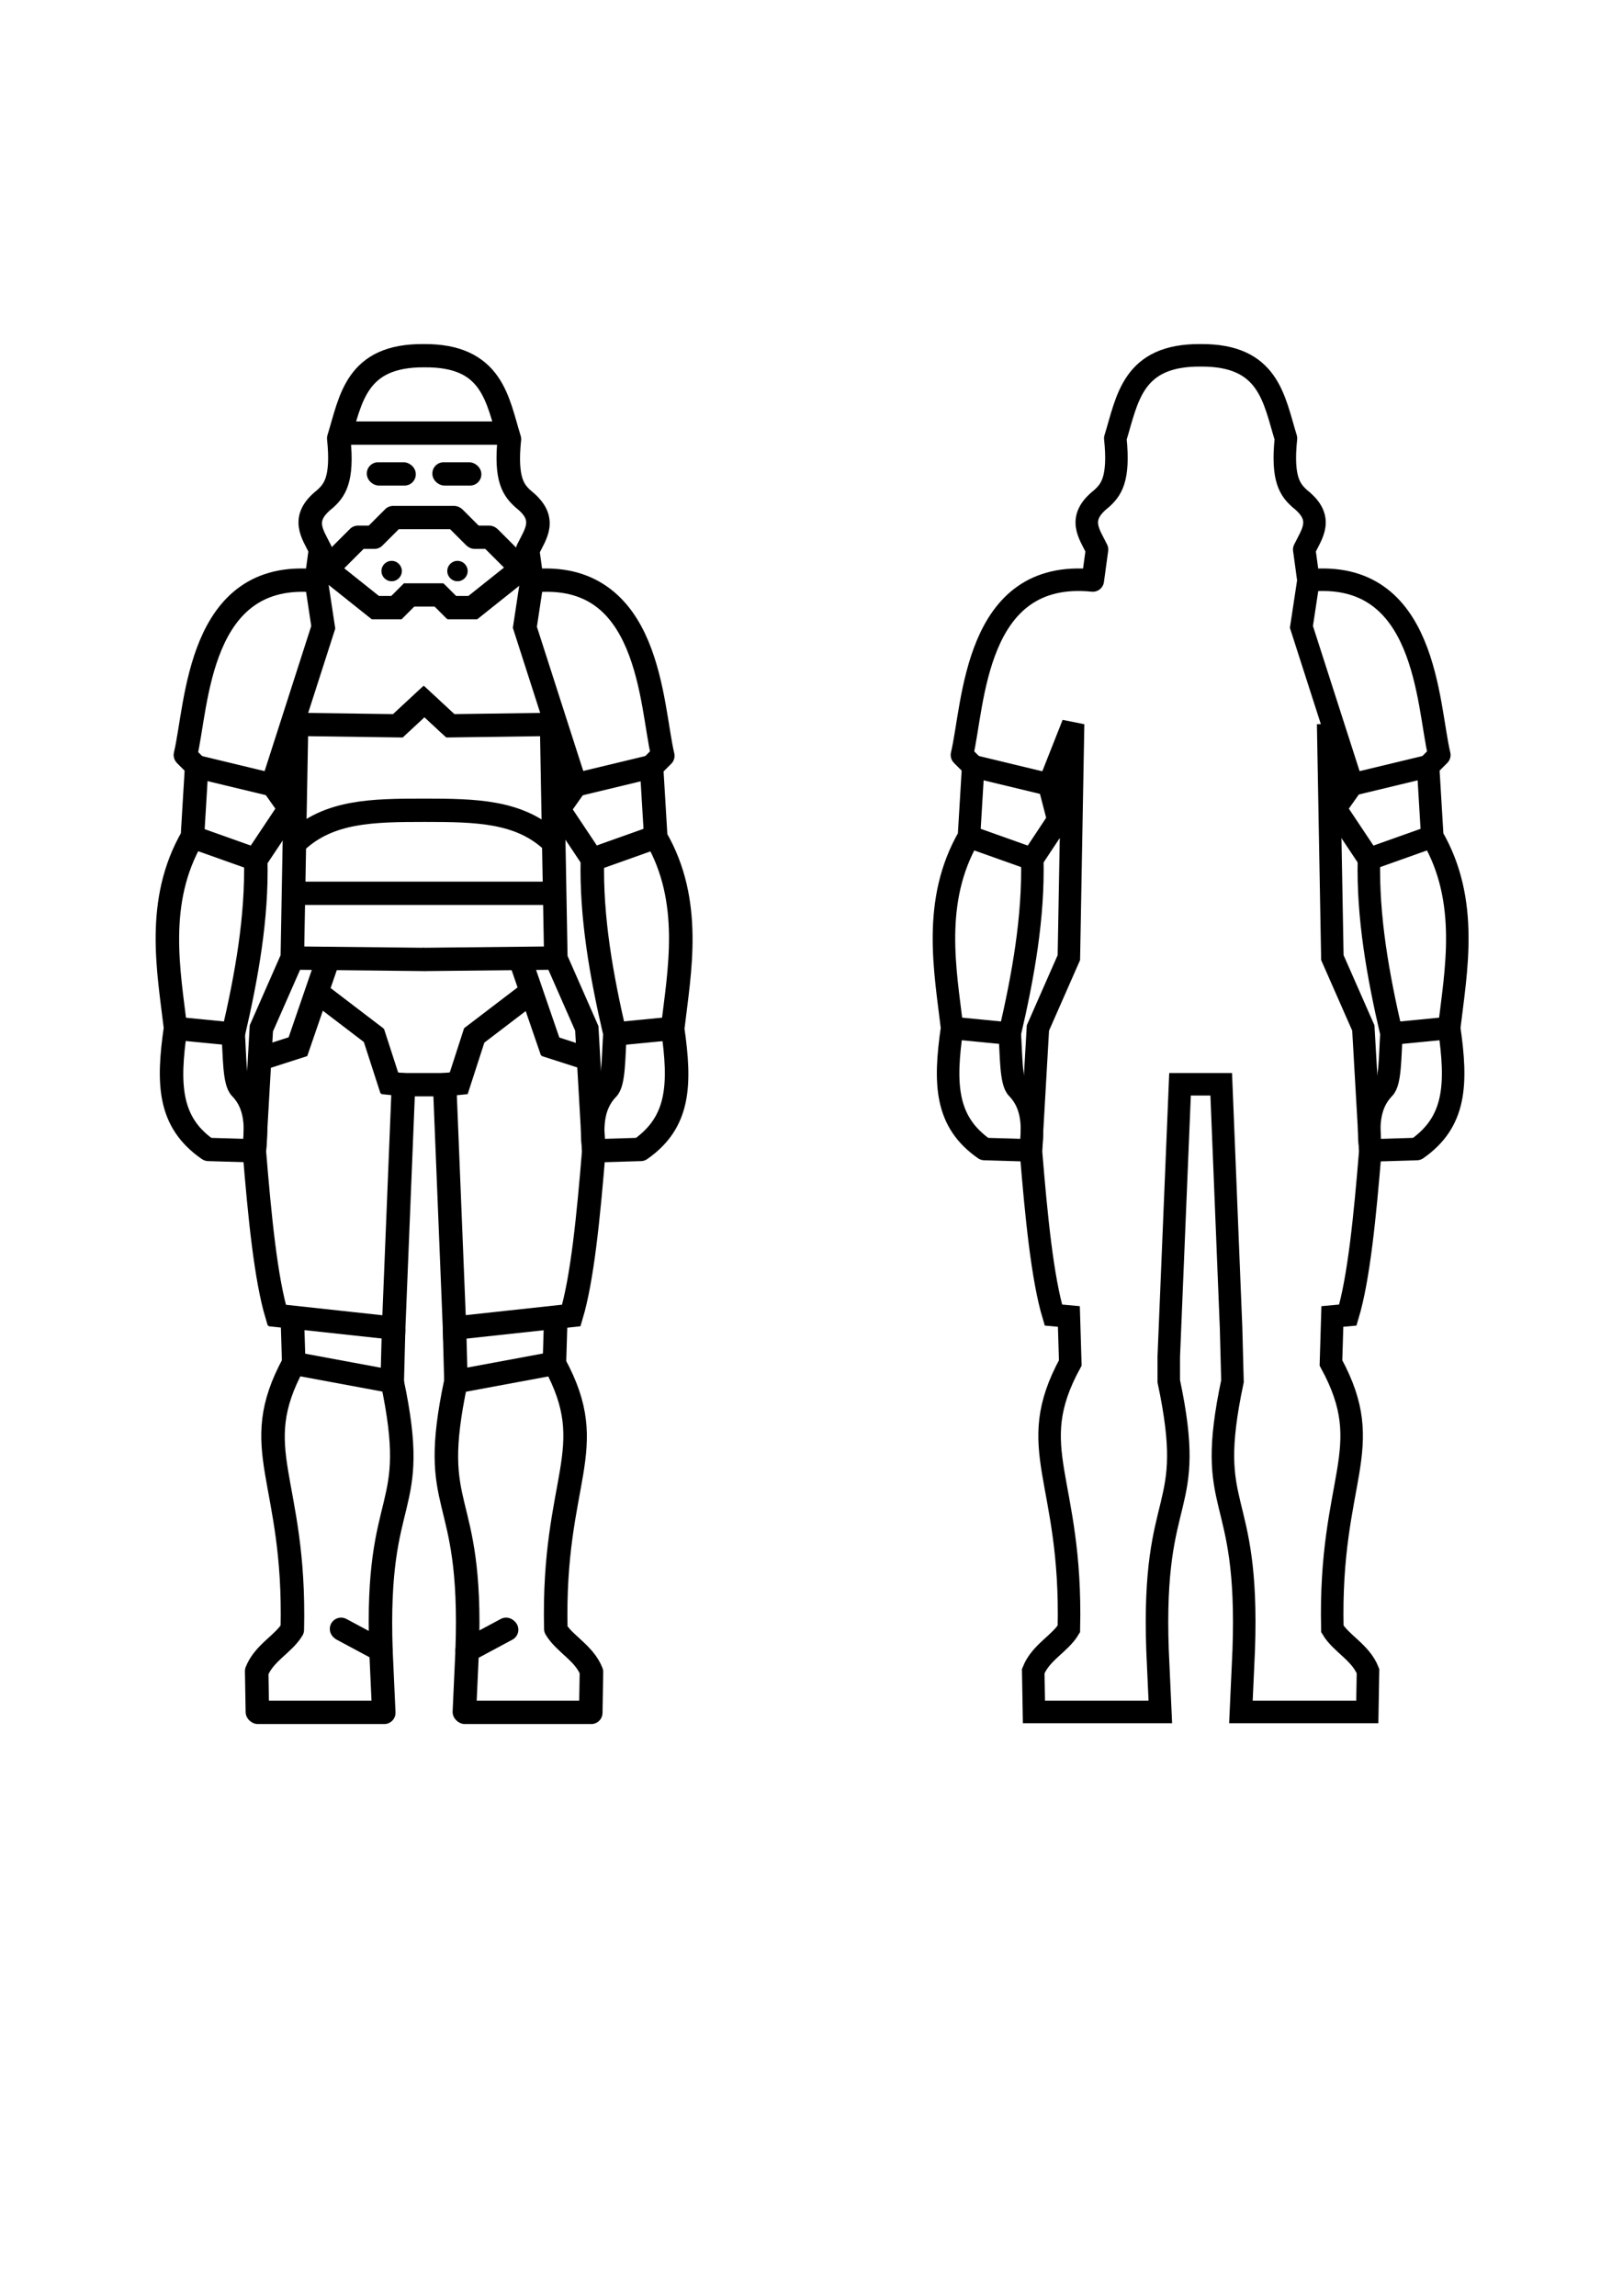 <?xml version="1.0" encoding="UTF-8" standalone="no"?>
<!-- Created with Inkscape (http://www.inkscape.org/) -->

<svg
   xmlns:dc="http://purl.org/dc/elements/1.1/"
   xmlns:cc="http://creativecommons.org/ns#"
   xmlns:rdf="http://www.w3.org/1999/02/22-rdf-syntax-ns#"
   xmlns:svg="http://www.w3.org/2000/svg"
   xmlns="http://www.w3.org/2000/svg"
   xmlns:sodipodi="http://sodipodi.sourceforge.net/DTD/sodipodi-0.dtd"
   xmlns:inkscape="http://www.inkscape.org/namespaces/inkscape"
   width="210mm"
   height="297mm"
   viewBox="0 0 210 297"
   version="1.1"
   id="svg5226"
   inkscape:version="0.92.1 r15371"
   sodipodi:docname="icon-stormtrooper.svg">
  <defs
     id="defs5220" />
  <sodipodi:namedview
     id="base"
     pagecolor="#ffffff"
     bordercolor="#666666"
     borderopacity="1.0"
     inkscape:pageopacity="0.0"
     inkscape:pageshadow="2"
     inkscape:zoom="3.959798"
     inkscape:cx="588.90544"
     inkscape:cy="775.20443"
     inkscape:document-units="mm"
     inkscape:current-layer="layer1"
     showgrid="false"
     inkscape:window-width="1680"
     inkscape:window-height="997"
     inkscape:window-x="1912"
     inkscape:window-y="-8"
     inkscape:window-maximized="1" />
  <g
     inkscape:label="Layer 1"
     inkscape:groupmode="layer"
     id="layer1">
    <g
       transform="matrix(2.913,0,0,2.913,-2081.816,-1605.117)"
       id="g4876">
      <path
         style="fill:none;stroke:#000000;stroke-width:1px;stroke-linecap:round;stroke-linejoin:miter;stroke-opacity:1"
         d="m 734.412,572.082 h 1.133"
         id="path4816"
         inkscape:connector-curvature="0"
         sodipodi:nodetypes="cc" />
      <path
         style="fill:none;stroke:#000000;stroke-width:1px;stroke-linecap:butt;stroke-linejoin:miter;stroke-opacity:1"
         d="m 738.312,576.832 -0.312,2.062 2.25,7 3.375,-0.812"
         id="path4818"
         inkscape:connector-curvature="0"
         sodipodi:nodetypes="cccc" />
      <path
         style="fill:none;stroke:#000000;stroke-width:1px;stroke-linecap:butt;stroke-linejoin:miter;stroke-opacity:1"
         d="m 740.25,585.895 -0.75,1.062 1.5,2.25 2.812,-1"
         id="path4820"
         inkscape:connector-curvature="0" />
      <path
         style="fill:none;stroke:#000000;stroke-width:1px;stroke-linecap:butt;stroke-linejoin:miter;stroke-opacity:1"
         d="m 741,589.207 c -0.063,2.583 0.402,5.167 1,7.75 l 2.562,-0.25"
         id="path4822"
         inkscape:connector-curvature="0"
         sodipodi:nodetypes="ccc" />
      <path
         style="fill:none;stroke:#000000;stroke-width:1px;stroke-linecap:butt;stroke-linejoin:miter;stroke-opacity:1"
         d="m 738.125,595.207 -2.375,1.812 -0.688,2.125 -0.625,0.062 0.438,10.812 5.188,-0.562 c 0.486,-1.624 0.761,-4.372 1,-7.312 l -0.312,-5.438 -1.375,-3.125 -0.188,-10.375 -4.5,0.062 -1.165,-1.081 -1.165,1.081 -4.5,-0.062 -0.188,10.375 -1.375,3.125 -0.312,5.438 c 0.239,2.941 0.514,5.689 1,7.312 l 5.188,0.562 0.438,-10.812 -0.625,-0.062 -0.688,-2.125 -2.375,-1.812"
         id="path4824"
         inkscape:connector-curvature="0"
         sodipodi:nodetypes="ccccccccccccccccccccccc" />
      <path
         style="fill:none;stroke:#000000;stroke-width:1px;stroke-linecap:butt;stroke-linejoin:miter;stroke-opacity:1"
         d="m 737.75,593.52 1.375,4 1.75,0.562"
         id="path4826"
         inkscape:connector-curvature="0" />
      <path
         style="fill:none;stroke:#000000;stroke-width:1px;stroke-linecap:butt;stroke-linejoin:miter;stroke-opacity:1"
         d="m 733.5,593.645 5.875,-0.062"
         id="path4828"
         inkscape:connector-curvature="0" />
      <path
         style="fill:none;stroke:#000000;stroke-width:1px;stroke-linecap:butt;stroke-linejoin:miter;stroke-opacity:1"
         d="m 734.875,610.02 0.062,2.375 4.375,-0.812 0.062,-2.062"
         id="path4830"
         inkscape:connector-curvature="0"
         sodipodi:nodetypes="cccc" />
      <path
         style="fill:none;stroke:#000000;stroke-width:1px;stroke-linecap:round;stroke-linejoin:miter;stroke-opacity:1"
         d="m 734.938,612.395 c -1.277,6.011 0.758,4.626 0.5,11.938"
         id="path4832"
         inkscape:connector-curvature="0"
         sodipodi:nodetypes="cc" />
      <path
         style="fill:none;stroke:#000000;stroke-width:1px;stroke-linecap:round;stroke-linejoin:round;stroke-opacity:1"
         d="m 737.188,623.395 -1.75,0.938 -0.125,2.75 h 5.614 l 0.031,-1.812 c -0.327,-0.83 -1.189,-1.218 -1.583,-1.875 -0.157,-6.725 2.048,-7.945 -0.062,-11.812"
         id="path4834"
         inkscape:connector-curvature="0"
         sodipodi:nodetypes="ccccccc" />
      <path
         style="fill:none;stroke:#000000;stroke-width:1px;stroke-linecap:butt;stroke-linejoin:miter;stroke-opacity:1"
         d="m 742,596.957 c -0.065,0.961 -0.045,2.176 -0.344,2.438 -0.723,0.759 -0.69,1.745 -0.594,2.75"
         id="path4836"
         inkscape:connector-curvature="0"
         sodipodi:nodetypes="ccc" />
      <circle
         style="opacity:1;fill:#000000;fill-opacity:1;stroke:none;stroke-width:0.464;stroke-linecap:round;stroke-linejoin:round;stroke-miterlimit:4;stroke-dasharray:none;stroke-opacity:1;paint-order:normal"
         id="circle4838"
         cx="734.984"
         cy="576.379"
         r="0.453" />
      <path
         sodipodi:nodetypes="ccccccccccccccccccccc"
         inkscape:connector-curvature="0"
         id="path4840"
         d="m 725.982,602.145 -2.062,-0.062 c -1.733,-1.205 -1.799,-2.88 -1.438,-5.375 -0.296,-2.521 -0.916,-5.636 0.75,-8.5 l 0.188,-3.125 -0.5,-0.5 c 0.535,-2.229 0.539,-8.286 5.812,-7.75 l 0.188,-1.375 c -0.342,-0.705 -0.909,-1.385 0.188,-2.25 0.425,-0.382 0.818,-0.843 0.625,-2.688 0.537,-1.737 0.747,-3.713 3.79,-3.688 3.043,-0.026 3.254,1.95 3.79,3.688 -0.193,1.845 0.2,2.306 0.625,2.688 1.097,0.865 0.53,1.545 0.188,2.25 l 0.188,1.375 c 5.274,-0.536 5.278,5.521 5.812,7.75 l -0.5,0.5 0.188,3.125 c 1.666,2.864 1.046,5.979 0.75,8.5 0.361,2.495 0.295,4.17 -1.438,5.375 l -2.062,0.062"
         style="opacity:1;fill:none;stroke:#000000;stroke-width:1px;stroke-linecap:butt;stroke-linejoin:round;stroke-opacity:1" />
      <path
         inkscape:connector-curvature="0"
         id="path4842"
         d="m 729.857,570.27 h 7.33"
         style="fill:none;stroke:#000000;stroke-width:1px;stroke-linecap:butt;stroke-linejoin:miter;stroke-opacity:1"
         sodipodi:nodetypes="cc" />
      <path
         sodipodi:nodetypes="cc"
         inkscape:connector-curvature="0"
         id="path4844"
         d="m 732.633,572.082 h -1.133"
         style="fill:none;stroke:#000000;stroke-width:1px;stroke-linecap:round;stroke-linejoin:miter;stroke-opacity:1" />
      <path
         inkscape:connector-curvature="0"
         id="path4846"
         d="m 729.201,576.301 1.406,-1.406 h 0.688 l 0.875,-0.875 h 2.705 l 0.875,0.875 h 0.688 l 1.406,1.406"
         style="fill:none;stroke:#000000;stroke-width:1px;stroke-linecap:butt;stroke-linejoin:round;stroke-opacity:1"
         sodipodi:nodetypes="cccccccc" />
      <path
         sodipodi:nodetypes="cccccccc"
         inkscape:connector-curvature="0"
         id="path4848"
         d="m 729.201,576.301 2.156,1.719 h 0.938 l 0.562,-0.562 h 1.33 l 0.562,0.562 h 0.938 l 2.156,-1.719"
         style="fill:none;stroke:#000000;stroke-width:1px;stroke-linecap:butt;stroke-linejoin:miter;stroke-opacity:1" />
      <path
         sodipodi:nodetypes="cccc"
         inkscape:connector-curvature="0"
         id="path4850"
         d="m 728.732,576.832 0.312,2.062 -2.25,7 -3.375,-0.812"
         style="fill:none;stroke:#000000;stroke-width:1px;stroke-linecap:butt;stroke-linejoin:miter;stroke-opacity:1" />
      <path
         inkscape:connector-curvature="0"
         id="path4852"
         d="m 726.795,585.895 0.75,1.062 -1.5,2.25 -2.812,-1"
         style="fill:none;stroke:#000000;stroke-width:1px;stroke-linecap:butt;stroke-linejoin:miter;stroke-opacity:1" />
      <path
         sodipodi:nodetypes="ccc"
         inkscape:connector-curvature="0"
         id="path4854"
         d="m 726.045,589.207 c 0.063,2.583 -0.402,5.167 -1,7.75 l -2.562,-0.25"
         style="fill:none;stroke:#000000;stroke-width:1px;stroke-linecap:butt;stroke-linejoin:miter;stroke-opacity:1" />
      <path
         inkscape:connector-curvature="0"
         id="path4856"
         d="m 729.295,593.52 -1.375,4 -1.75,0.562"
         style="fill:none;stroke:#000000;stroke-width:1px;stroke-linecap:butt;stroke-linejoin:miter;stroke-opacity:1" />
      <path
         sodipodi:nodetypes="ccc"
         inkscape:connector-curvature="0"
         id="path4858"
         d="m 727.857,588.395 c 1.447,-1.34 3.351,-1.375 5.665,-1.375 2.314,0 4.218,0.035 5.665,1.375"
         style="fill:none;stroke:#000000;stroke-width:1px;stroke-linecap:butt;stroke-linejoin:miter;stroke-opacity:1" />
      <path
         inkscape:connector-curvature="0"
         id="path4860"
         d="M 727.857,590.707 H 739.188"
         style="fill:none;stroke:#000000;stroke-width:1px;stroke-linecap:butt;stroke-linejoin:miter;stroke-opacity:1"
         sodipodi:nodetypes="cc" />
      <path
         inkscape:connector-curvature="0"
         id="path4862"
         d="m 733.545,593.645 -5.875,-0.062"
         style="fill:none;stroke:#000000;stroke-width:1px;stroke-linecap:butt;stroke-linejoin:miter;stroke-opacity:1" />
      <path
         sodipodi:nodetypes="cccc"
         inkscape:connector-curvature="0"
         id="path4864"
         d="m 732.17,610.02 -0.062,2.375 -4.375,-0.812 -0.062,-2.062"
         style="fill:none;stroke:#000000;stroke-width:1px;stroke-linecap:butt;stroke-linejoin:miter;stroke-opacity:1" />
      <path
         sodipodi:nodetypes="cc"
         inkscape:connector-curvature="0"
         id="path4866"
         d="m 732.107,612.395 c 1.277,6.011 -0.758,4.626 -0.5,11.938"
         style="fill:none;stroke:#000000;stroke-width:1px;stroke-linecap:round;stroke-linejoin:miter;stroke-opacity:1" />
      <path
         sodipodi:nodetypes="ccccccc"
         inkscape:connector-curvature="0"
         id="path4868"
         d="m 729.857,623.395 1.75,0.938 0.125,2.75 h -5.614 l -0.031,-1.812 c 0.327,-0.83 1.189,-1.218 1.583,-1.875 0.157,-6.725 -2.048,-7.945 0.062,-11.812"
         style="fill:none;stroke:#000000;stroke-width:1px;stroke-linecap:round;stroke-linejoin:round;stroke-opacity:1" />
      <path
         sodipodi:nodetypes="ccc"
         inkscape:connector-curvature="0"
         id="path4870"
         d="m 725.045,596.957 c 0.065,0.961 0.045,2.176 0.344,2.438 0.723,0.759 0.69,1.745 0.594,2.75"
         style="fill:none;stroke:#000000;stroke-width:1px;stroke-linecap:butt;stroke-linejoin:miter;stroke-opacity:1" />
      <path
         sodipodi:nodetypes="cc"
         inkscape:connector-curvature="0"
         id="path4872"
         d="m 734.438,599.207 h -1.83"
         style="fill:none;stroke:#000000;stroke-width:1px;stroke-linecap:round;stroke-linejoin:miter;stroke-opacity:1" />
      <circle
         r="0.453"
         cy="576.379"
         cx="-732.06"
         id="circle4874"
         style="opacity:1;fill:#000000;fill-opacity:1;stroke:none;stroke-width:0.464;stroke-linecap:round;stroke-linejoin:round;stroke-miterlimit:4;stroke-dasharray:none;stroke-opacity:1;paint-order:normal"
         transform="scale(-1,1)" />
    </g>
    <path
       style="fill:none;fill-opacity:1;stroke:#000000;stroke-width:2.913px;stroke-linecap:round;stroke-linejoin:miter;stroke-opacity:1"
       d="M 57.397,61.258 H 60.696"
       id="path4807"
       inkscape:connector-curvature="0"
       sodipodi:nodetypes="cc" />
    <path
       style="fill:none;fill-opacity:1;stroke:#000000;stroke-width:2.913px;stroke-linecap:butt;stroke-linejoin:miter;stroke-opacity:1"
       d="m 68.759,75.094 -0.91,6.008 6.554,20.39 9.831,-2.367"
       id="path4813"
       inkscape:connector-curvature="0"
       sodipodi:nodetypes="cccc" />
    <path
       style="fill:none;fill-opacity:1;stroke:#000000;stroke-width:2.913px;stroke-linecap:butt;stroke-linejoin:miter;stroke-opacity:1"
       d="m 74.403,101.492 -2.185,3.095 4.369,6.554 8.192,-2.913"
       id="path4815"
       inkscape:connector-curvature="0" />
    <path
       style="fill:none;fill-opacity:1;stroke:#000000;stroke-width:2.913px;stroke-linecap:butt;stroke-linejoin:miter;stroke-opacity:1"
       d="m 76.587,111.141 c -0.183,7.525 1.17,15.05 2.913,22.574 l 7.464,-0.728"
       id="path4817"
       inkscape:connector-curvature="0"
       sodipodi:nodetypes="ccc" />
    <path
       style="fill:none;fill-opacity:1;stroke:#000000;stroke-width:2.913px;stroke-linecap:butt;stroke-linejoin:miter;stroke-opacity:1"
       d="m 68.213,128.618 -6.918,5.279 -2.003,6.19 -1.82,0.182 1.274,31.495 15.11,-1.639 c 1.415,-4.729 2.217,-12.734 2.913,-21.3 l -0.91,-15.839 -4.005,-9.102 -0.546,-30.221 -13.108,0.182 -3.394,-3.148 -3.394,3.148 -13.108,-0.182 -0.546,30.221 -4.005,9.102 -0.91,15.839 c 0.696,8.566 1.497,16.571 2.913,21.3 l 15.11,1.639 1.274,-31.495 -1.82,-0.182 -2.003,-6.19 -6.918,-5.279"
       id="path4819"
       inkscape:connector-curvature="0"
       sodipodi:nodetypes="ccccccccccccccccccccccc" />
    <path
       style="fill:none;fill-opacity:1;stroke:#000000;stroke-width:2.913px;stroke-linecap:butt;stroke-linejoin:miter;stroke-opacity:1"
       d="m 67.121,123.702 4.005,11.651 5.097,1.639"
       id="path4821"
       inkscape:connector-curvature="0" />
    <path
       style="fill:none;fill-opacity:1;stroke:#000000;stroke-width:2.913px;stroke-linecap:butt;stroke-linejoin:miter;stroke-opacity:1"
       d="m 54.741,124.066 17.113,-0.182"
       id="path4827"
       inkscape:connector-curvature="0" />
    <path
       style="fill:none;fill-opacity:1;stroke:#000000;stroke-width:2.913px;stroke-linecap:butt;stroke-linejoin:miter;stroke-opacity:1"
       d="m 58.746,171.764 0.182,6.918 12.744,-2.367 0.182,-6.008"
       id="path4829"
       inkscape:connector-curvature="0"
       sodipodi:nodetypes="cccc" />
    <path
       style="fill:none;fill-opacity:1;stroke:#000000;stroke-width:2.913px;stroke-linecap:round;stroke-linejoin:miter;stroke-opacity:1"
       d="m 58.928,178.682 c -3.718,17.508 2.209,13.474 1.456,34.772"
       id="path4831"
       inkscape:connector-curvature="0"
       sodipodi:nodetypes="cc" />
    <path
       style="fill:none;fill-opacity:1;stroke:#000000;stroke-width:2.913px;stroke-linecap:round;stroke-linejoin:round;stroke-opacity:1"
       d="m 65.482,210.723 -5.097,2.731 -0.364,8.01 h 16.353 l 0.091,-5.28 c -0.954,-2.417 -3.463,-3.547 -4.611,-5.462 -0.457,-19.589 5.964,-23.143 -0.182,-34.408"
       id="path4833"
       inkscape:connector-curvature="0"
       sodipodi:nodetypes="ccccccc" />
    <path
       style="fill:none;fill-opacity:1;stroke:#000000;stroke-width:2.913px;stroke-linecap:butt;stroke-linejoin:miter;stroke-opacity:1"
       d="m 79.5,133.715 c -0.189,2.799 -0.133,6.338 -1.001,7.1 -2.105,2.211 -2.01,5.083 -1.729,8.01"
       id="path4835"
       inkscape:connector-curvature="0"
       sodipodi:nodetypes="ccc" />
    <circle
       style="opacity:1;fill:none;fill-opacity:1;stroke:none;stroke-width:1.352;stroke-linecap:round;stroke-linejoin:round;stroke-miterlimit:4;stroke-dasharray:none;stroke-opacity:1;paint-order:normal"
       id="path4743"
       cx="59.065"
       cy="73.774"
       r="1.32" />
    <path
       sodipodi:nodetypes="ccccccccccccccccccccc"
       inkscape:connector-curvature="0"
       id="path4745"
       d="m 32.844,148.825 -6.008,-0.182 c -5.047,-3.509 -5.239,-8.389 -4.187,-15.656 -0.862,-7.343 -2.668,-16.416 2.185,-24.759 l 0.546,-9.102 -1.456,-1.457 c 1.558,-6.492 1.57,-24.136 16.931,-22.574 l 0.546,-4.005 c -0.997,-2.054 -2.648,-4.035 0.546,-6.554 1.239,-1.112 2.381,-2.454 1.821,-7.828 1.563,-5.06 2.175,-10.816 11.04,-10.741 8.864,-0.067 9.477,5.681 11.04,10.741 -0.561,5.374 0.582,6.716 1.82,7.828 3.194,2.519 1.543,4.5 0.546,6.554 l 0.546,4.005 c 15.361,-1.562 15.373,16.082 16.931,22.574 l -1.456,1.457 0.546,9.102 c 4.853,8.343 3.046,17.416 2.185,24.759 1.052,7.268 0.86,12.147 -4.187,15.656 l -6.008,0.182"
       style="opacity:1;fill:none;fill-opacity:1;stroke:#000000;stroke-width:2.913px;stroke-linecap:butt;stroke-linejoin:round;stroke-opacity:1" />
    <path
       inkscape:connector-curvature="0"
       id="path4747"
       d="M 44.131,55.979 H 65.482"
       style="fill:none;fill-opacity:1;stroke:#000000;stroke-width:2.913px;stroke-linecap:butt;stroke-linejoin:miter;stroke-opacity:1"
       sodipodi:nodetypes="cc" />
    <path
       sodipodi:nodetypes="cc"
       inkscape:connector-curvature="0"
       id="path4749"
       d="M 52.216,61.258 H 48.917"
       style="fill:none;fill-opacity:1;stroke:#000000;stroke-width:2.913px;stroke-linecap:round;stroke-linejoin:miter;stroke-opacity:1" />
    <path
       inkscape:connector-curvature="0"
       id="path4751"
       d="m 42.219,73.547 4.096,-4.096 h 2.003 l 2.549,-2.549 h 7.88 l 2.549,2.549 h 2.003 l 4.096,4.096"
       style="fill:none;fill-opacity:1;stroke:#000000;stroke-width:2.913px;stroke-linecap:butt;stroke-linejoin:round;stroke-opacity:1"
       sodipodi:nodetypes="cccccccc" />
    <path
       sodipodi:nodetypes="cccccccc"
       inkscape:connector-curvature="0"
       id="path4753"
       d="m 42.219,73.547 6.281,5.006 h 2.731 l 1.638,-1.639 h 3.875 l 1.638,1.639 h 2.731 l 6.281,-5.006"
       style="fill:none;fill-opacity:1;stroke:#000000;stroke-width:2.913px;stroke-linecap:butt;stroke-linejoin:miter;stroke-opacity:1" />
    <path
       sodipodi:nodetypes="cccc"
       inkscape:connector-curvature="0"
       id="path4755"
       d="m 40.854,75.094 0.91,6.008 -6.554,20.39 -9.831,-2.367"
       style="fill:none;fill-opacity:1;stroke:#000000;stroke-width:2.913px;stroke-linecap:butt;stroke-linejoin:miter;stroke-opacity:1" />
    <path
       inkscape:connector-curvature="0"
       id="path4757"
       d="m 35.21,101.492 2.185,3.095 -4.369,6.554 -8.192,-2.913"
       style="fill:none;fill-opacity:1;stroke:#000000;stroke-width:2.913px;stroke-linecap:butt;stroke-linejoin:miter;stroke-opacity:1" />
    <path
       sodipodi:nodetypes="ccc"
       inkscape:connector-curvature="0"
       id="path4759"
       d="m 33.026,111.141 c 0.183,7.525 -1.17,15.05 -2.913,22.574 l -7.464,-0.728"
       style="fill:none;fill-opacity:1;stroke:#000000;stroke-width:2.913px;stroke-linecap:butt;stroke-linejoin:miter;stroke-opacity:1" />
    <path
       inkscape:connector-curvature="0"
       id="path4763"
       d="m 42.492,123.702 -4.005,11.651 -5.097,1.639"
       style="fill:none;fill-opacity:1;stroke:#000000;stroke-width:2.913px;stroke-linecap:butt;stroke-linejoin:miter;stroke-opacity:1" />
    <path
       sodipodi:nodetypes="ccc"
       inkscape:connector-curvature="0"
       id="path4765"
       d="m 38.305,108.774 c 4.216,-3.904 9.76,-4.005 16.501,-4.005 6.741,0 12.285,0.101 16.501,4.005"
       style="fill:none;fill-opacity:1;stroke:#000000;stroke-width:2.913px;stroke-linecap:butt;stroke-linejoin:miter;stroke-opacity:1" />
    <path
       inkscape:connector-curvature="0"
       id="path4767"
       d="M 38.305,115.51 H 71.308"
       style="fill:none;fill-opacity:1;stroke:#000000;stroke-width:2.913px;stroke-linecap:butt;stroke-linejoin:miter;stroke-opacity:1"
       sodipodi:nodetypes="cc" />
    <path
       inkscape:connector-curvature="0"
       id="path4769"
       d="M 54.872,124.066 37.759,123.884"
       style="fill:none;fill-opacity:1;stroke:#000000;stroke-width:2.913px;stroke-linecap:butt;stroke-linejoin:miter;stroke-opacity:1" />
    <path
       sodipodi:nodetypes="cccc"
       inkscape:connector-curvature="0"
       id="path4771"
       d="m 50.867,171.764 -0.182,6.918 -12.744,-2.367 -0.182,-6.008"
       style="fill:none;fill-opacity:1;stroke:#000000;stroke-width:2.913px;stroke-linecap:butt;stroke-linejoin:miter;stroke-opacity:1" />
    <path
       sodipodi:nodetypes="cc"
       inkscape:connector-curvature="0"
       id="path4773"
       d="m 50.685,178.682 c 3.718,17.508 -2.209,13.474 -1.456,34.772"
       style="fill:none;fill-opacity:1;stroke:#000000;stroke-width:2.913px;stroke-linecap:round;stroke-linejoin:miter;stroke-opacity:1" />
    <path
       sodipodi:nodetypes="ccccccc"
       inkscape:connector-curvature="0"
       id="path4775"
       d="m 44.131,210.723 5.097,2.731 0.364,8.01 H 33.239 l -0.091,-5.28 c 0.954,-2.417 3.463,-3.547 4.611,-5.462 0.457,-19.589 -5.964,-23.143 0.182,-34.408"
       style="fill:none;fill-opacity:1;stroke:#000000;stroke-width:2.913px;stroke-linecap:round;stroke-linejoin:round;stroke-opacity:1" />
    <path
       sodipodi:nodetypes="ccc"
       inkscape:connector-curvature="0"
       id="path4777"
       d="m 30.113,133.715 c 0.19,2.799 0.133,6.338 1.001,7.1 2.105,2.211 2.01,5.083 1.73,8.01"
       style="fill:none;fill-opacity:1;stroke:#000000;stroke-width:2.913px;stroke-linecap:butt;stroke-linejoin:miter;stroke-opacity:1" />
    <path
       sodipodi:nodetypes="cc"
       inkscape:connector-curvature="0"
       id="path4779"
       d="M 57.472,140.269 H 52.141"
       style="fill:none;fill-opacity:1;stroke:#000000;stroke-width:2.913px;stroke-linecap:round;stroke-linejoin:miter;stroke-opacity:1" />
    <circle
       r="1.32"
       cy="73.774"
       cx="-50.548"
       id="circle4781"
       style="opacity:1;fill:none;fill-opacity:1;stroke:none;stroke-width:1.352;stroke-linecap:round;stroke-linejoin:round;stroke-miterlimit:4;stroke-dasharray:none;stroke-opacity:1;paint-order:normal"
       transform="scale(-1,1)" />
    <path
       sodipodi:nodetypes="cccc"
       inkscape:connector-curvature="0"
       id="path5961"
       d="m 169.301,75.094 -0.91,6.008 6.554,20.39 9.831,-2.367"
       style="fill:none;fill-opacity:1;stroke:#000000;stroke-width:2.913px;stroke-linecap:butt;stroke-linejoin:miter;stroke-opacity:1" />
    <path
       inkscape:connector-curvature="0"
       id="path5963"
       d="m 174.945,101.492 -2.185,3.095 4.369,6.554 8.192,-2.913"
       style="fill:none;fill-opacity:1;stroke:#000000;stroke-width:2.913px;stroke-linecap:butt;stroke-linejoin:miter;stroke-opacity:1" />
    <path
       sodipodi:nodetypes="ccc"
       inkscape:connector-curvature="0"
       id="path5965"
       d="m 177.129,111.141 c -0.183,7.525 1.17,15.05 2.913,22.574 l 7.464,-0.728"
       style="fill:none;fill-opacity:1;stroke:#000000;stroke-width:2.913px;stroke-linecap:butt;stroke-linejoin:miter;stroke-opacity:1" />
    <path
       sodipodi:nodetypes="ccc"
       inkscape:connector-curvature="0"
       id="path5979"
       d="m 180.042,133.715 c -0.189,2.799 -0.133,6.338 -1.001,7.1 -2.105,2.211 -2.01,5.083 -1.729,8.01"
       style="fill:none;fill-opacity:1;stroke:#000000;stroke-width:2.913px;stroke-linecap:butt;stroke-linejoin:miter;stroke-opacity:1" />
    <circle
       r="1.32"
       cy="73.774"
       cx="159.607"
       id="circle5981"
       style="opacity:1;fill:none;fill-opacity:1;stroke:none;stroke-width:1.352;stroke-linecap:round;stroke-linejoin:round;stroke-miterlimit:4;stroke-dasharray:none;stroke-opacity:1;paint-order:normal" />
    <path
       style="opacity:1;fill:none;fill-opacity:1;stroke:#000000;stroke-width:2.913px;stroke-linecap:butt;stroke-linejoin:round;stroke-opacity:1"
       d="m 133.385,148.825 -6.008,-0.182 c -5.047,-3.509 -5.239,-8.389 -4.187,-15.656 -0.862,-7.343 -2.668,-16.416 2.185,-24.759 l 0.546,-9.102 -1.456,-1.457 c 1.558,-6.492 1.57,-24.136 16.931,-22.574 l 0.546,-4.005 c -0.997,-2.054 -2.648,-4.035 0.546,-6.554 1.239,-1.112 2.381,-2.454 1.821,-7.828 1.563,-5.06 2.175,-10.816 11.04,-10.741 8.864,-0.067 9.477,5.681 11.04,10.741 -0.561,5.374 0.582,6.716 1.821,7.828 3.194,2.519 1.543,4.5 0.546,6.554 l 0.546,4.005 c 15.361,-1.562 15.373,16.082 16.931,22.574 l -1.456,1.457 0.546,9.102 c 4.853,8.343 3.046,17.416 2.185,24.759 1.052,7.268 0.86,12.147 -4.187,15.656 l -6.008,0.182"
       id="path5983"
       inkscape:connector-curvature="0"
       sodipodi:nodetypes="ccccccccccccccccccccc" />
    <path
       style="fill:none;fill-opacity:1;stroke:#000000;stroke-width:2.913px;stroke-linecap:butt;stroke-linejoin:miter;stroke-opacity:1"
       d="m 135.752,101.492 -9.831,-2.367"
       id="path5993"
       inkscape:connector-curvature="0"
       sodipodi:nodetypes="cc" />
    <path
       style="fill:none;fill-opacity:1;stroke:#000000;stroke-width:2.913px;stroke-linecap:butt;stroke-linejoin:miter;stroke-opacity:1"
       d="m 125.375,108.228 8.192,2.913 3.367,-5.084 -1.182,-4.565 3.095,-7.829 -0.546,30.221 -4.005,9.102 -0.91,15.839 c 0.696,8.566 1.497,16.571 2.913,21.3 l 2.003,0.183 0.182,6.008 c -6.146,11.265 0.275,14.819 -0.182,34.408 -1.148,1.915 -3.658,3.045 -4.611,5.462 l 0.091,5.28 h 16.353 l -0.364,-8.01 c -0.753,-21.297 5.175,-17.264 1.456,-34.772 l 3.2e-4,-3.175 1.456,-35.238 h 5.331 l 1.274,31.495 0.182,6.918 c -3.718,17.508 2.209,13.474 1.456,34.772 l -0.364,8.01 h 16.353 l 0.091,-5.28 c -0.954,-2.417 -3.463,-3.547 -4.611,-5.462 -0.457,-19.589 5.964,-23.143 -0.182,-34.408 l 0.182,-6.008 2.003,-0.183 c 1.415,-4.729 2.217,-12.734 2.913,-21.3 l -0.91,-15.839 -4.005,-9.102 -0.546,-30.221"
       id="path5995"
       inkscape:connector-curvature="0"
       sodipodi:nodetypes="cccccccccccccccccccccccccccccccccc" />
    <path
       style="fill:none;fill-opacity:1;stroke:#000000;stroke-width:2.913px;stroke-linecap:butt;stroke-linejoin:miter;stroke-opacity:1"
       d="m 133.567,111.141 c 0.183,7.525 -1.17,15.05 -2.913,22.574 l -7.464,-0.728"
       id="path5997"
       inkscape:connector-curvature="0"
       sodipodi:nodetypes="ccc" />
    <path
       style="fill:none;fill-opacity:1;stroke:#000000;stroke-width:2.913px;stroke-linecap:butt;stroke-linejoin:miter;stroke-opacity:1"
       d="m 130.654,133.715 c 0.19,2.799 0.133,6.338 1.001,7.1 2.105,2.211 2.01,5.083 1.73,8.01"
       id="path6013"
       inkscape:connector-curvature="0"
       sodipodi:nodetypes="ccc" />
    <circle
       transform="scale(-1,1)"
       style="opacity:1;fill:none;fill-opacity:1;stroke:none;stroke-width:1.352;stroke-linecap:round;stroke-linejoin:round;stroke-miterlimit:4;stroke-dasharray:none;stroke-opacity:1;paint-order:normal"
       id="circle6017"
       cx="-151.09"
       cy="73.774"
       r="1.32" />
  </g>
</svg>
